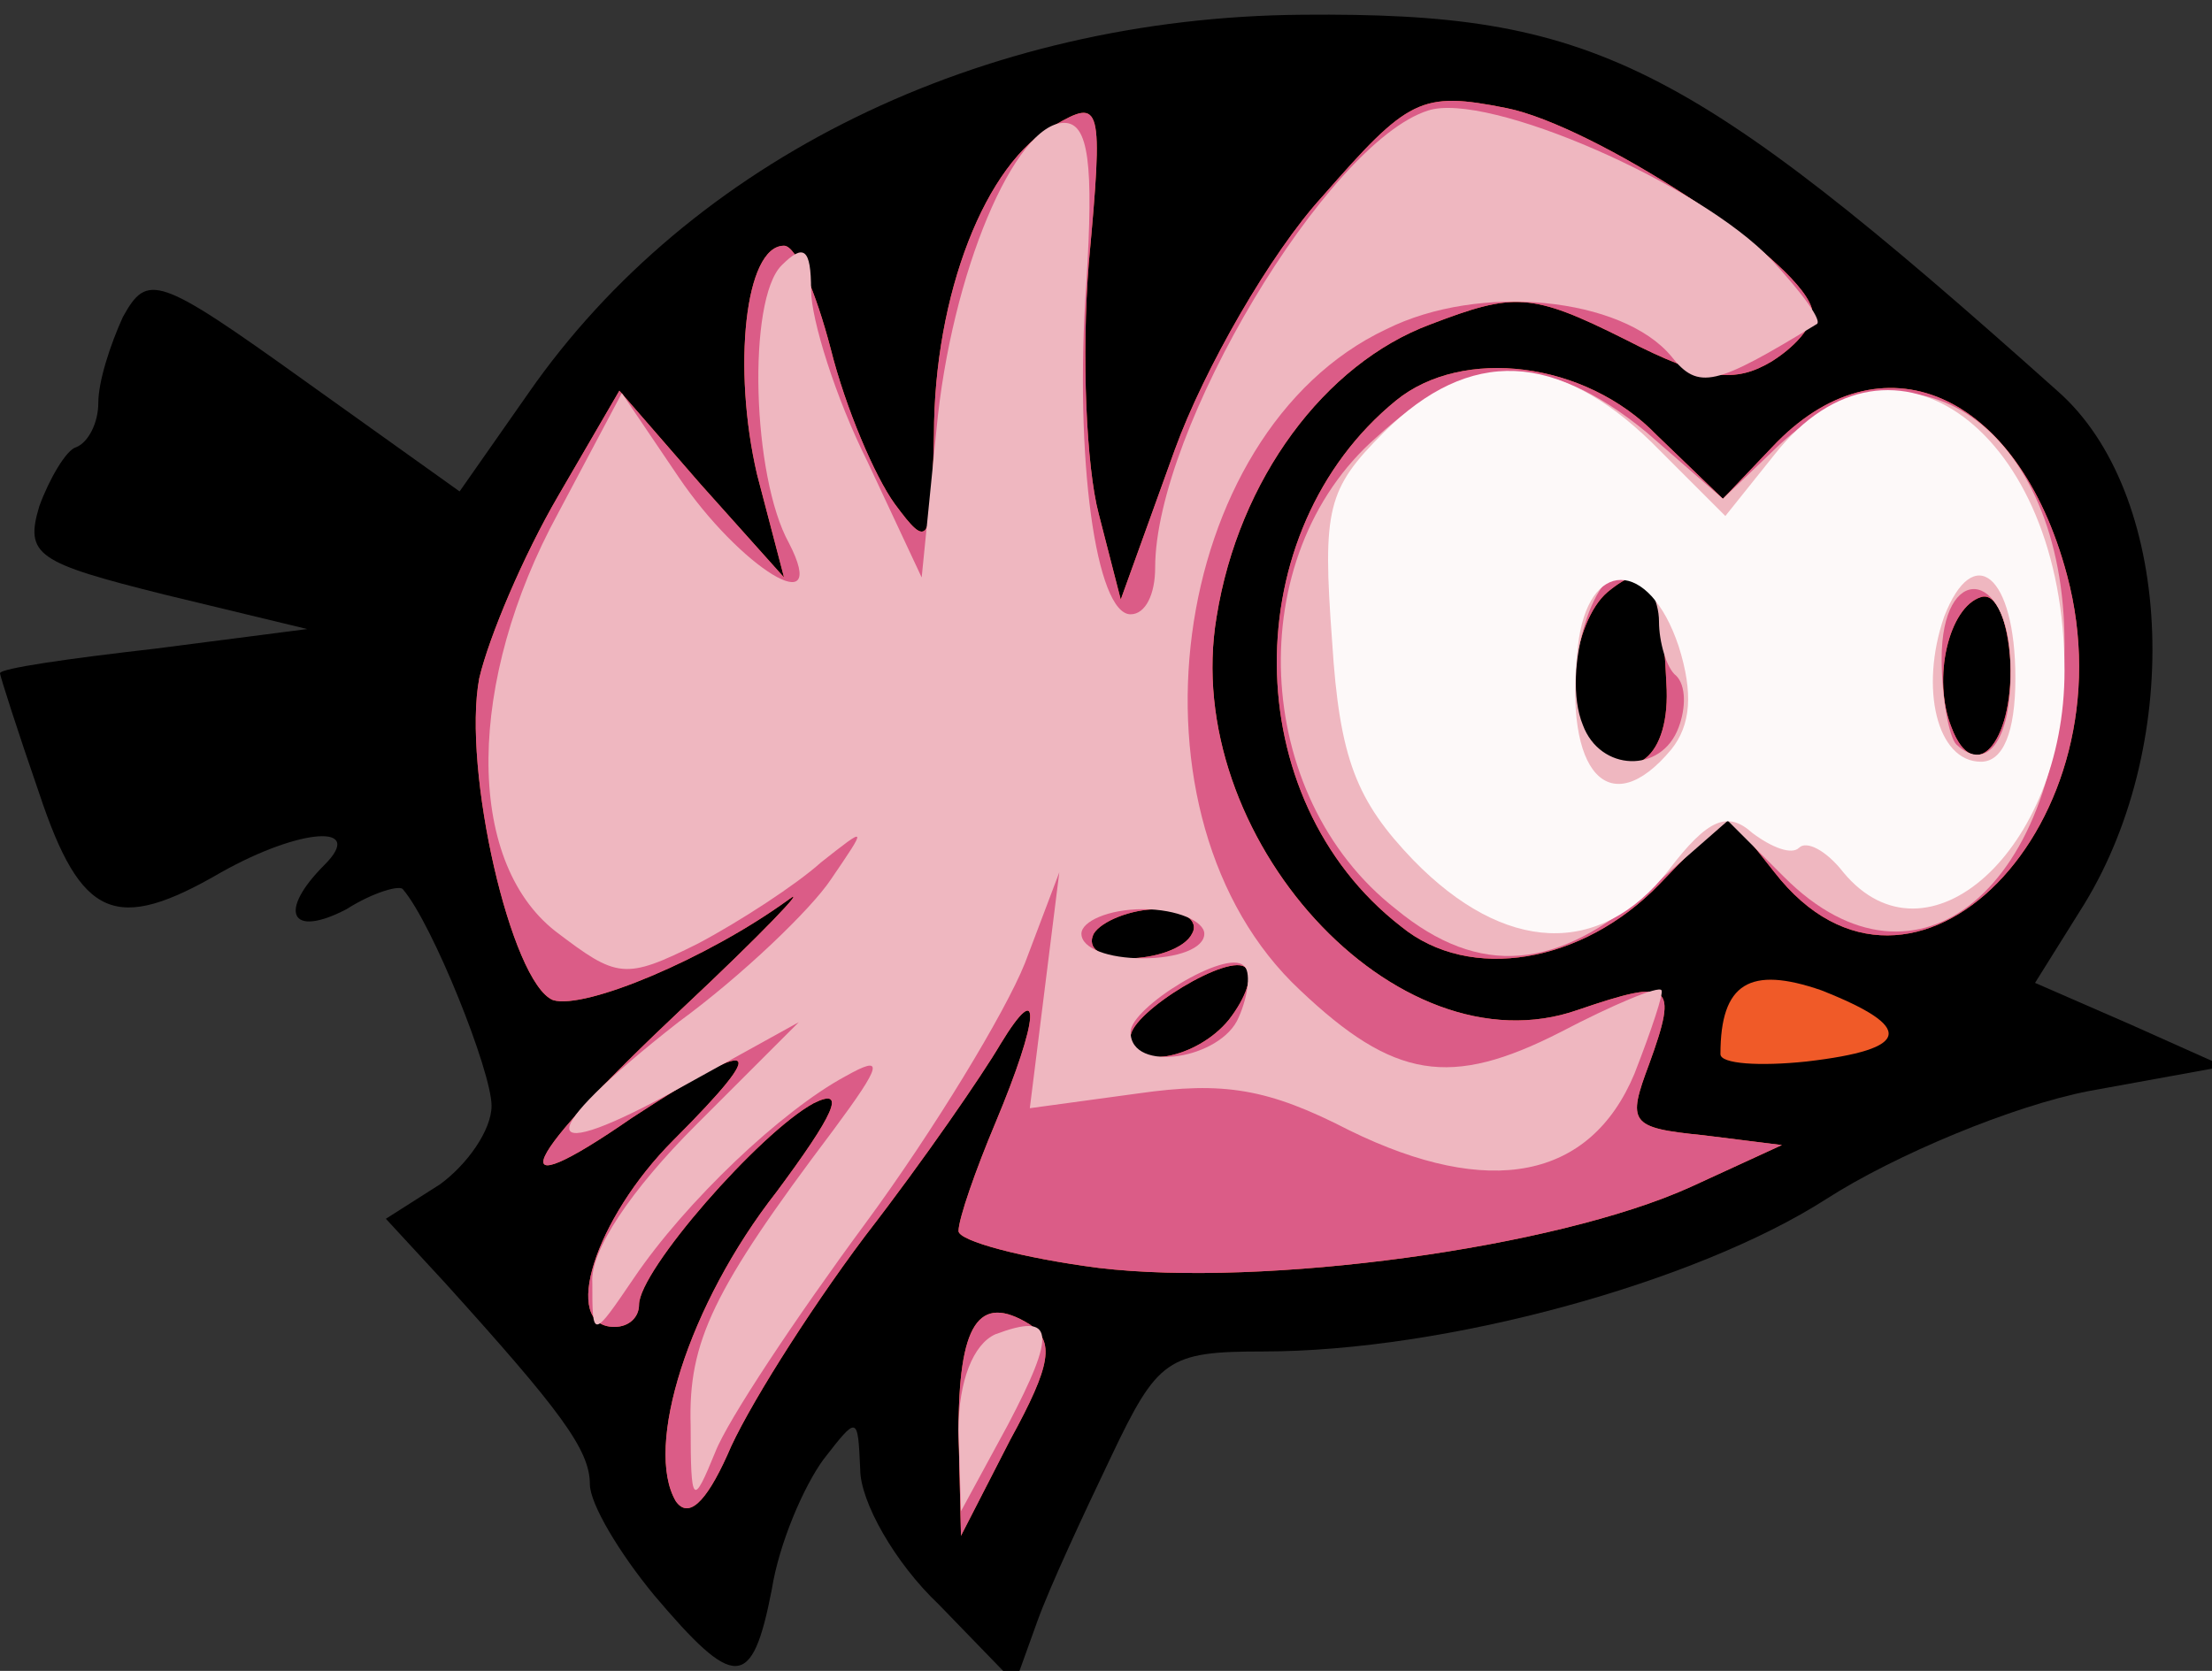 <!DOCTYPE svg PUBLIC "-//W3C//DTD SVG 20010904//EN" "http://www.w3.org/TR/2001/REC-SVG-20010904/DTD/svg10.dtd">
<svg version="1.0" xmlns="http://www.w3.org/2000/svg" width="90px" height="68px" viewBox="0 0 900 680" preserveAspectRatio="xMidYMid meet">
<rect x="0" y="0" width="900" height="680" fill="#333333" stroke="none"/>
<g id="layer101" fill="#000000" stroke="none">
 <path d="M266 649 c-14 -17 -26 -37 -26 -45 0 -14 -12 -30 -59 -82 l-24 -26 22 -14 c11 -8 21 -22 21 -32 0 -14 -24 -74 -36 -88 -1 -2 -12 1 -23 8 -23 12 -28 1 -9 -18 17 -17 -10 -15 -42 3 -43 25 -57 19 -74 -32 -9 -26 -16 -48 -16 -49 0 -2 28 -6 63 -10 l62 -8 -58 -14 c-52 -13 -57 -16 -51 -36 4 -11 11 -23 15 -24 5 -2 9 -10 9 -18 0 -9 5 -24 10 -35 10 -18 14 -17 74 26 l63 45 28 -40 c66 -95 184 -153 315 -154 118 -1 156 18 307 153 47 41 52 142 11 209 l-20 32 39 17 38 17 -55 10 c-31 6 -79 26 -107 44 -53 34 -155 62 -229 62 -39 0 -43 3 -62 43 -11 23 -25 53 -30 67 l-9 25 -31 -32 c-18 -17 -32 -42 -32 -55 -1 -22 -1 -22 -15 -4 -8 11 -18 34 -21 53 -8 41 -15 41 -48 2z"/>
 </g>
<g id="layer102" fill="#f05a28" stroke="none">
 <path d="M275 611 c-13 -22 5 -80 41 -126 23 -31 29 -43 15 -36 -22 12 -71 68 -71 82 0 5 -4 9 -10 9 -22 0 -8 -44 24 -76 40 -40 35 -43 -17 -9 -55 38 -46 18 21 -45 32 -30 51 -50 43 -44 -33 24 -83 45 -96 41 -17 -7 -37 -94 -30 -131 4 -17 18 -50 32 -74 l25 -43 33 38 34 38 -11 -42 c-10 -43 -5 -93 11 -93 5 0 13 19 19 42 6 24 18 52 26 63 14 19 15 17 16 -28 0 -57 21 -111 49 -126 19 -11 20 -9 14 56 -3 38 -1 83 4 102 l9 35 22 -61 c12 -33 39 -80 60 -103 35 -40 40 -43 75 -36 35 7 117 60 124 81 2 6 -5 15 -16 22 -15 9 -27 8 -60 -9 -38 -19 -45 -19 -79 -6 -43 16 -78 63 -87 119 -15 89 73 186 147 160 38 -13 41 -11 29 22 -9 24 -8 26 22 29 l32 4 -37 17 c-55 25 -174 41 -241 33 -31 -4 -57 -11 -57 -15 0 -5 7 -25 15 -44 18 -43 19 -60 2 -32 -7 12 -31 47 -55 78 -24 32 -49 72 -56 89 -9 20 -16 26 -21 19z m225 -196 c7 -9 10 -18 7 -21 -6 -7 -47 18 -47 28 0 14 27 9 40 -7z m-15 -35 c3 -5 -3 -10 -14 -10 -11 0 -23 5 -26 10 -3 6 3 10 14 10 11 0 23 -4 26 -10z"/>
 <path d="M390 583 c0 -44 8 -57 29 -44 10 7 9 16 -8 47 l-20 39 -1 -42z"/>
 <path d="M700 429 c0 -29 12 -36 41 -26 38 15 37 24 -6 29 -19 2 -35 1 -35 -3z"/>
 <path d="M570 377 c-67 -52 -67 -161 -2 -214 27 -22 77 -16 106 14 l27 26 20 -21 c44 -47 100 -23 120 52 27 101 -63 193 -119 121 l-19 -24 -28 29 c-31 32 -77 40 -105 17z m108 -99 c-2 -44 -7 -51 -24 -37 -14 12 -19 51 -7 62 17 18 33 5 31 -25z m140 -8 c-1 -18 -6 -29 -12 -27 -13 4 -20 33 -12 53 9 24 25 7 24 -26z"/>
 </g>
<g id="layer103" fill="#db5c87" stroke="none">
 <path d="M275 611 c-13 -22 5 -80 41 -126 23 -31 29 -43 15 -36 -22 12 -71 68 -71 82 0 5 -4 9 -10 9 -22 0 -8 -44 24 -76 40 -40 35 -43 -17 -9 -55 38 -46 18 21 -45 32 -30 51 -50 43 -44 -33 24 -83 45 -96 41 -17 -7 -37 -94 -30 -131 4 -17 18 -50 32 -74 l25 -43 33 38 34 38 -11 -42 c-10 -43 -5 -93 11 -93 5 0 13 19 19 42 6 24 18 52 26 63 14 19 15 17 16 -28 0 -57 21 -111 49 -126 19 -11 20 -9 14 56 -3 38 -1 83 4 102 l9 35 22 -61 c12 -33 39 -80 60 -103 35 -40 40 -43 75 -36 35 7 117 60 124 81 2 6 -5 15 -16 22 -15 9 -27 8 -60 -9 -38 -19 -45 -19 -79 -6 -43 16 -78 63 -87 119 -15 89 73 186 147 160 38 -13 41 -11 29 22 -9 24 -8 26 22 29 l32 4 -37 17 c-55 25 -174 41 -241 33 -31 -4 -57 -11 -57 -15 0 -5 7 -25 15 -44 18 -43 19 -60 2 -32 -7 12 -31 47 -55 78 -24 32 -49 72 -56 89 -9 20 -16 26 -21 19z m225 -196 c7 -9 10 -18 7 -21 -6 -7 -47 18 -47 28 0 14 27 9 40 -7z m-15 -35 c3 -5 -3 -10 -14 -10 -11 0 -23 5 -26 10 -3 6 3 10 14 10 11 0 23 -4 26 -10z"/>
 <path d="M390 583 c0 -44 8 -57 29 -44 10 7 9 16 -8 47 l-20 39 -1 -42z"/>
 <path d="M570 377 c-67 -52 -67 -161 -2 -214 27 -22 77 -16 106 14 l27 26 20 -21 c44 -47 100 -23 120 52 27 101 -63 193 -119 121 l-19 -24 -28 29 c-31 32 -77 40 -105 17z m108 -99 c-2 -44 -7 -51 -24 -37 -14 12 -19 51 -7 62 17 18 33 5 31 -25z m140 -8 c-1 -18 -6 -29 -12 -27 -13 4 -20 33 -12 53 9 24 25 7 24 -26z"/>
 </g>
<g id="layer104" fill="#efb7c0" stroke="none">
 <path d="M281 580 c-1 -34 9 -55 58 -120 20 -27 21 -31 5 -22 -26 14 -65 51 -86 82 -17 25 -17 25 -17 2 -1 -13 16 -38 42 -64 l42 -42 -47 26 c-61 34 -62 21 -2 -26 26 -19 54 -46 62 -58 15 -22 15 -22 -4 -7 -10 9 -33 24 -50 33 -30 15 -33 14 -58 -5 -37 -29 -36 -102 1 -170 l26 -49 23 34 c25 37 62 60 45 27 -15 -27 -17 -99 -3 -113 9 -9 12 -7 12 10 0 12 10 44 23 70 l22 47 6 -60 c6 -64 32 -125 52 -125 10 0 12 17 9 65 -5 72 4 135 18 135 6 0 10 -8 10 -19 0 -56 70 -173 111 -186 24 -8 111 30 140 61 12 13 21 25 18 26 -41 25 -48 27 -59 13 -20 -24 -78 -30 -116 -11 -89 42 -110 199 -35 269 38 36 61 40 106 17 21 -11 40 -19 41 -17 1 1 -4 16 -11 34 -18 43 -59 51 -116 23 -33 -17 -51 -20 -86 -15 l-44 6 6 -48 6 -48 -14 37 c-8 20 -37 68 -65 106 -28 38 -56 80 -61 93 -9 22 -10 22 -10 -11z m223 -166 c4 -9 5 -19 2 -21 -7 -7 -46 17 -46 27 0 17 37 11 44 -6z m-14 -34 c0 -5 -11 -10 -25 -10 -14 0 -25 5 -25 10 0 6 11 10 25 10 14 0 25 -4 25 -10z"/>
 <path d="M390 582 c0 -20 6 -35 15 -39 24 -9 25 -1 5 37 l-19 35 -1 -33z"/>
 <path d="M568 370 c-59 -46 -63 -144 -8 -192 38 -35 70 -35 110 -2 l31 27 23 -22 c54 -50 116 -7 116 81 0 99 -60 149 -114 95 l-23 -23 -32 28 c-37 33 -69 36 -103 8z m115 -74 c3 -8 3 -17 -1 -21 -4 -3 -7 -14 -7 -22 0 -9 -5 -18 -12 -20 -14 -5 -28 40 -19 62 7 19 32 20 39 1z m135 -26 c-1 -39 -28 -41 -28 -2 0 16 3 32 6 35 13 12 23 -3 22 -33z"/>
 </g>
<g id="layer105" fill="#fdf9f9" stroke="none">
 <path d="M575 350 c-23 -24 -30 -41 -33 -89 -4 -54 -2 -62 21 -85 35 -35 71 -33 109 4 l30 30 20 -25 c48 -61 118 -9 118 88 0 73 -56 123 -90 82 -7 -9 -15 -13 -18 -10 -3 3 -11 0 -19 -6 -10 -9 -18 -6 -34 15 -28 36 -67 34 -104 -4z m105 -45 c8 -10 9 -23 3 -42 -12 -36 -37 -36 -41 0 -6 52 13 72 38 42z m140 -29 c0 -42 -17 -56 -29 -25 -10 29 -3 59 15 59 9 0 14 -12 14 -34z"/>
 </g>

</svg>